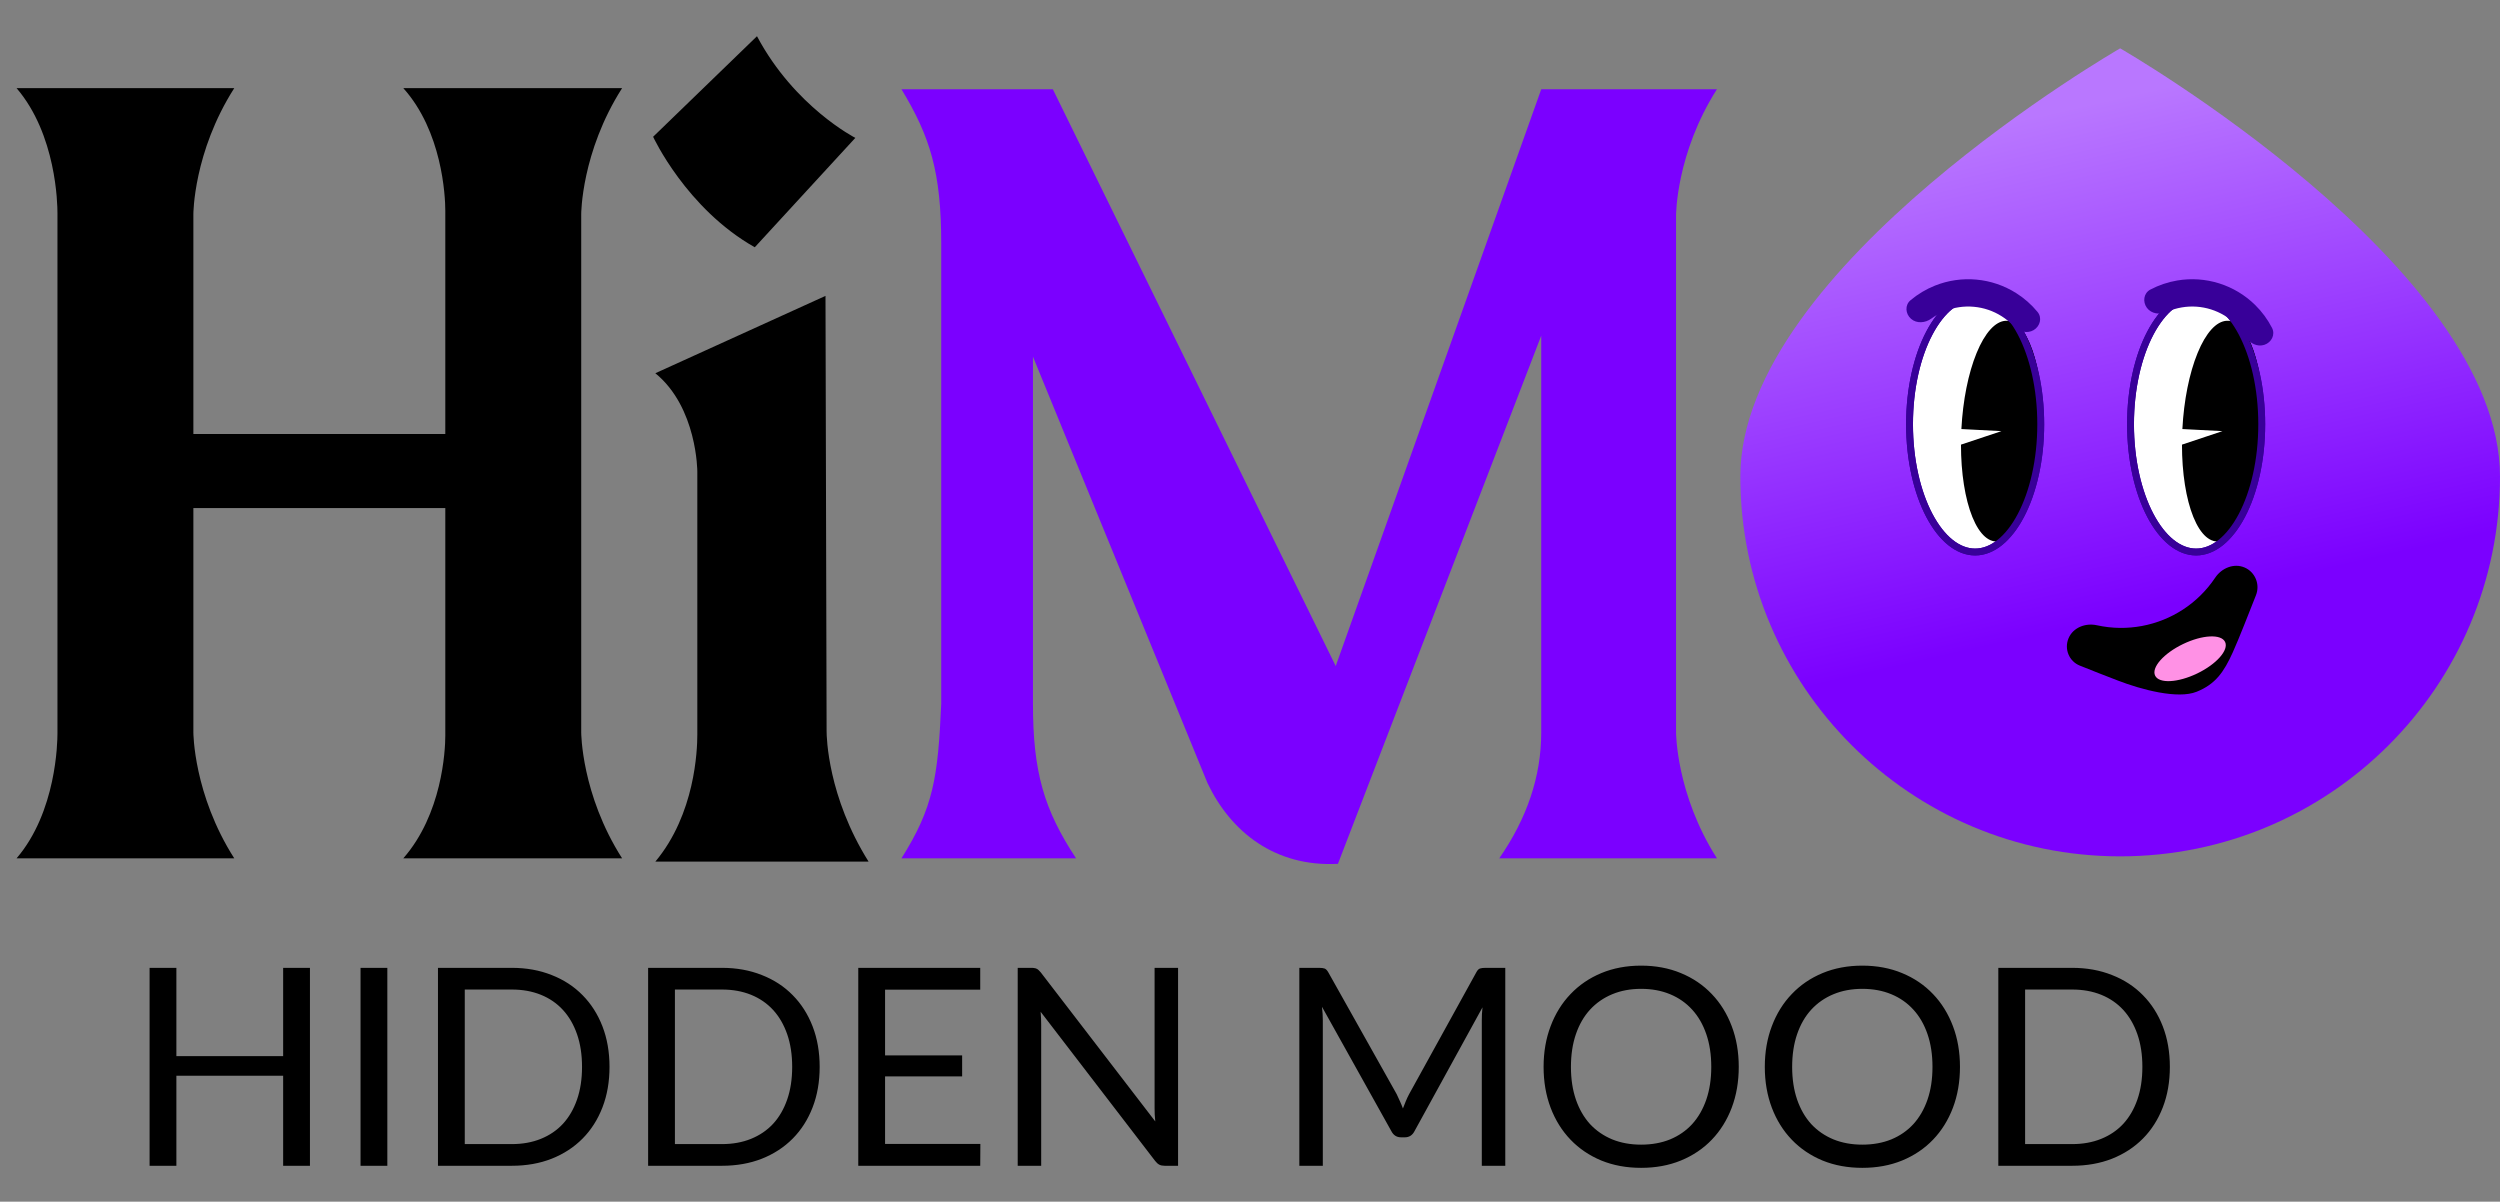 <svg width="181" height="87" viewBox="0 0 181 87" fill="none" xmlns="http://www.w3.org/2000/svg">
<rect x="0" y="0" width="181" height="87" fill="#808080" stroke="none"/>
<path d="M42.08 15.502V53.022C42.08 53.022 42.08 57.502 45.04 62.142H29.2C32 58.942 32.24 54.382 32.24 53.262V36.782H14V53.022C14 53.022 14 57.502 16.96 62.142H1.2C4.08 58.782 4.16 53.742 4.16 53.102V15.422C4.16 14.782 4.08 9.742 1.2 6.382H16.96C14 11.022 14 15.502 14 15.502V31.422H32.24V15.262C32.24 14.142 32 9.502 29.2 6.382H45.04C42.08 11.022 42.08 15.502 42.08 15.502ZM54.646 17.902C49.686 15.102 47.286 9.902 47.286 9.902L54.806 2.622C57.526 7.742 61.926 9.982 61.926 9.982L54.646 17.902ZM62.886 62.382H47.446C50.326 58.942 50.486 54.302 50.486 53.182V34.142C50.486 34.142 50.486 29.502 47.446 27.022L59.766 21.422L59.846 52.942C59.846 53.342 59.926 57.662 62.886 62.382Z" fill="black"/>
<path d="M121.346 15.582V53.022C121.346 53.022 121.346 57.502 124.306 62.142H108.546C110.546 59.262 111.586 56.222 111.586 53.022V24.302L96.866 62.542C92.306 62.782 89.106 60.222 87.426 56.702L74.786 25.822V50.942C74.786 55.902 75.586 58.622 77.906 62.142H65.266C67.586 58.462 67.906 56.302 68.146 50.942V17.662C68.146 12.462 67.346 9.902 65.266 6.462H76.226L96.706 48.222L111.586 6.462H124.306C121.346 11.102 121.346 15.582 121.346 15.582Z" fill="#7B00FF"/>
<path d="M22.44 70.072V84.402H20.5V77.882H12.77V84.402H10.83V70.072H12.77V76.462H20.5V70.072H22.44ZM28.043 84.402H26.103V70.072H28.043V84.402ZM44.129 77.242C44.129 78.316 43.959 79.292 43.619 80.172C43.279 81.052 42.799 81.806 42.179 82.432C41.559 83.059 40.812 83.546 39.939 83.892C39.072 84.232 38.112 84.402 37.059 84.402H31.709V70.072H37.059C38.112 70.072 39.072 70.246 39.939 70.592C40.812 70.932 41.559 71.419 42.179 72.052C42.799 72.679 43.279 73.432 43.619 74.312C43.959 75.192 44.129 76.169 44.129 77.242ZM42.139 77.242C42.139 76.362 42.019 75.576 41.779 74.882C41.539 74.189 41.199 73.602 40.759 73.122C40.319 72.642 39.786 72.276 39.159 72.022C38.532 71.769 37.832 71.642 37.059 71.642H33.649V82.832H37.059C37.832 82.832 38.532 82.706 39.159 82.452C39.786 82.199 40.319 81.836 40.759 81.362C41.199 80.882 41.539 80.296 41.779 79.602C42.019 78.909 42.139 78.122 42.139 77.242ZM59.344 77.242C59.344 78.316 59.174 79.292 58.834 80.172C58.494 81.052 58.014 81.806 57.394 82.432C56.774 83.059 56.027 83.546 55.154 83.892C54.287 84.232 53.327 84.402 52.274 84.402H46.924V70.072H52.274C53.327 70.072 54.287 70.246 55.154 70.592C56.027 70.932 56.774 71.419 57.394 72.052C58.014 72.679 58.494 73.432 58.834 74.312C59.174 75.192 59.344 76.169 59.344 77.242ZM57.354 77.242C57.354 76.362 57.234 75.576 56.994 74.882C56.754 74.189 56.414 73.602 55.974 73.122C55.534 72.642 55 72.276 54.374 72.022C53.747 71.769 53.047 71.642 52.274 71.642H48.864V82.832H52.274C53.047 82.832 53.747 82.706 54.374 82.452C55 82.199 55.534 81.836 55.974 81.362C56.414 80.882 56.754 80.296 56.994 79.602C57.234 78.909 57.354 78.122 57.354 77.242ZM70.979 82.822L70.969 84.402H62.139V70.072H70.969V71.652H64.079V76.412H69.659V77.932H64.079V82.822H70.979ZM85.292 70.072V84.402H84.322C84.168 84.402 84.038 84.376 83.932 84.322C83.832 84.269 83.732 84.179 83.632 84.052L75.342 73.252C75.355 73.419 75.365 73.582 75.372 73.742C75.378 73.902 75.382 74.052 75.382 74.192V84.402H73.682V70.072H74.682C74.768 70.072 74.842 70.079 74.902 70.092C74.962 70.099 75.015 70.116 75.062 70.142C75.108 70.162 75.155 70.196 75.202 70.242C75.248 70.282 75.298 70.336 75.352 70.402L83.642 81.192C83.628 81.019 83.615 80.852 83.602 80.692C83.595 80.526 83.592 80.369 83.592 80.222V70.072H85.292ZM108.982 70.072V84.402H107.282V73.872C107.282 73.732 107.286 73.582 107.292 73.422C107.306 73.262 107.319 73.099 107.332 72.932L102.412 81.892C102.259 82.192 102.026 82.342 101.712 82.342H101.432C101.119 82.342 100.886 82.192 100.732 81.892L95.712 72.892C95.752 73.246 95.772 73.572 95.772 73.872V84.402H94.072V70.072H95.502C95.675 70.072 95.809 70.089 95.902 70.122C95.996 70.156 96.085 70.249 96.172 70.402L101.122 79.222C101.202 79.382 101.279 79.549 101.352 79.722C101.432 79.896 101.506 80.072 101.572 80.252C101.639 80.072 101.709 79.896 101.782 79.722C101.856 79.542 101.936 79.372 102.022 79.212L106.882 70.402C106.962 70.249 107.049 70.156 107.142 70.122C107.242 70.089 107.379 70.072 107.552 70.072H108.982ZM125.886 77.242C125.886 78.316 125.716 79.302 125.376 80.202C125.036 81.096 124.556 81.866 123.936 82.512C123.316 83.159 122.57 83.662 121.696 84.022C120.83 84.376 119.87 84.552 118.816 84.552C117.763 84.552 116.803 84.376 115.936 84.022C115.07 83.662 114.326 83.159 113.706 82.512C113.086 81.866 112.606 81.096 112.266 80.202C111.926 79.302 111.756 78.316 111.756 77.242C111.756 76.169 111.926 75.186 112.266 74.292C112.606 73.392 113.086 72.619 113.706 71.972C114.326 71.319 115.07 70.812 115.936 70.452C116.803 70.092 117.763 69.912 118.816 69.912C119.87 69.912 120.83 70.092 121.696 70.452C122.57 70.812 123.316 71.319 123.936 71.972C124.556 72.619 125.036 73.392 125.376 74.292C125.716 75.186 125.886 76.169 125.886 77.242ZM123.896 77.242C123.896 76.362 123.776 75.572 123.536 74.872C123.296 74.172 122.956 73.582 122.516 73.102C122.076 72.616 121.543 72.242 120.916 71.982C120.29 71.722 119.59 71.592 118.816 71.592C118.05 71.592 117.353 71.722 116.726 71.982C116.1 72.242 115.563 72.616 115.116 73.102C114.676 73.582 114.336 74.172 114.096 74.872C113.856 75.572 113.736 76.362 113.736 77.242C113.736 78.122 113.856 78.912 114.096 79.612C114.336 80.306 114.676 80.896 115.116 81.382C115.563 81.862 116.1 82.232 116.726 82.492C117.353 82.746 118.05 82.872 118.816 82.872C119.59 82.872 120.29 82.746 120.916 82.492C121.543 82.232 122.076 81.862 122.516 81.382C122.956 80.896 123.296 80.306 123.536 79.612C123.776 78.912 123.896 78.122 123.896 77.242ZM141.902 77.242C141.902 78.316 141.732 79.302 141.392 80.202C141.052 81.096 140.572 81.866 139.952 82.512C139.332 83.159 138.585 83.662 137.712 84.022C136.845 84.376 135.885 84.552 134.832 84.552C133.779 84.552 132.819 84.376 131.952 84.022C131.085 83.662 130.342 83.159 129.722 82.512C129.102 81.866 128.622 81.096 128.282 80.202C127.942 79.302 127.772 78.316 127.772 77.242C127.772 76.169 127.942 75.186 128.282 74.292C128.622 73.392 129.102 72.619 129.722 71.972C130.342 71.319 131.085 70.812 131.952 70.452C132.819 70.092 133.779 69.912 134.832 69.912C135.885 69.912 136.845 70.092 137.712 70.452C138.585 70.812 139.332 71.319 139.952 71.972C140.572 72.619 141.052 73.392 141.392 74.292C141.732 75.186 141.902 76.169 141.902 77.242ZM139.912 77.242C139.912 76.362 139.792 75.572 139.552 74.872C139.312 74.172 138.972 73.582 138.532 73.102C138.092 72.616 137.559 72.242 136.932 71.982C136.305 71.722 135.605 71.592 134.832 71.592C134.065 71.592 133.369 71.722 132.742 71.982C132.115 72.242 131.579 72.616 131.132 73.102C130.692 73.582 130.352 74.172 130.112 74.872C129.872 75.572 129.752 76.362 129.752 77.242C129.752 78.122 129.872 78.912 130.112 79.612C130.352 80.306 130.692 80.896 131.132 81.382C131.579 81.862 132.115 82.232 132.742 82.492C133.369 82.746 134.065 82.872 134.832 82.872C135.605 82.872 136.305 82.746 136.932 82.492C137.559 82.232 138.092 81.862 138.532 81.382C138.972 80.896 139.312 80.306 139.552 79.612C139.792 78.912 139.912 78.122 139.912 77.242ZM157.098 77.242C157.098 78.316 156.928 79.292 156.588 80.172C156.248 81.052 155.768 81.806 155.148 82.432C154.528 83.059 153.781 83.546 152.908 83.892C152.041 84.232 151.081 84.402 150.028 84.402H144.678V70.072H150.028C151.081 70.072 152.041 70.246 152.908 70.592C153.781 70.932 154.528 71.419 155.148 72.052C155.768 72.679 156.248 73.432 156.588 74.312C156.928 75.192 157.098 76.169 157.098 77.242ZM155.108 77.242C155.108 76.362 154.988 75.576 154.748 74.882C154.508 74.189 154.168 73.602 153.728 73.122C153.288 72.642 152.754 72.276 152.128 72.022C151.501 71.769 150.801 71.642 150.028 71.642H146.618V82.832H150.028C150.801 82.832 151.501 82.706 152.128 82.452C152.754 82.199 153.288 81.836 153.728 81.362C154.168 80.882 154.508 80.296 154.748 79.602C154.988 78.909 155.108 78.122 155.108 77.242Z" fill="black"/>
<path d="M181 34.5C181 49.688 168.688 62 153.5 62C138.312 62 126 49.688 126 34.5C126 19.312 153.5 3.5 153.5 3.5C153.5 3.5 181 19.312 181 34.5Z" fill="url(#paint0_linear_288_7872)"/>
<path d="M149.765 46.205C149.435 46.979 149.794 47.874 150.575 48.189C151.477 48.554 152.395 48.909 153.343 49.275C155.044 49.931 157.667 50.633 159.036 50.083C160.404 49.533 161.009 48.655 161.655 47.225C162.12 46.197 162.781 44.482 163.331 43.096C163.642 42.313 163.278 41.417 162.505 41.086V41.086C161.731 40.756 160.846 41.127 160.379 41.826C160.066 42.294 159.705 42.729 159.301 43.124C158.533 43.876 157.624 44.47 156.627 44.87C155.63 45.271 154.563 45.471 153.488 45.46C152.923 45.454 152.361 45.389 151.812 45.268C150.99 45.087 150.095 45.431 149.765 46.205V46.205Z" fill="black"/>
<ellipse cx="158.563" cy="47.695" rx="2.811" ry="1.182" transform="rotate(-25.729 158.563 47.695)" fill="#FF91E5"/>
<path d="M143 21.466C144.242 21.466 145.426 22.427 146.314 24.114C147.197 25.791 147.75 28.125 147.75 30.716C147.75 33.307 147.197 35.641 146.314 37.318C145.426 39.005 144.242 39.966 143 39.966C141.758 39.966 140.574 39.005 139.686 37.318C138.803 35.641 138.25 33.307 138.25 30.716C138.25 28.125 138.803 25.791 139.686 24.114C140.574 22.427 141.758 21.466 143 21.466Z" fill="white" stroke="#380099" stroke-width="0.5"/>
<path d="M142.004 31.063C142.111 28.993 142.506 27.019 143.106 25.557C143.705 24.095 144.462 23.258 145.218 23.224C145.973 23.19 146.668 23.96 147.156 25.373C147.643 26.787 147.886 28.732 147.832 30.799C147.778 32.867 147.432 34.895 146.867 36.458C146.302 38.02 145.562 38.994 144.803 39.174C144.044 39.354 143.324 38.727 142.797 37.425C142.269 36.122 141.974 34.246 141.975 32.191L144.907 31.214L142.004 31.063Z" fill="black"/>
<path d="M143 21.466C144.242 21.466 145.426 22.427 146.314 24.114C147.197 25.791 147.75 28.125 147.75 30.716C147.75 33.307 147.197 35.641 146.314 37.318C145.426 39.005 144.242 39.966 143 39.966C141.758 39.966 140.574 39.005 139.686 37.318C138.803 35.641 138.25 33.307 138.25 30.716C138.25 28.125 138.803 25.791 139.686 24.114C140.574 22.427 141.758 21.466 143 21.466Z" stroke="#380099" stroke-width="0.5"/>
<path d="M147.237 23.899C147.706 23.62 147.866 23.007 147.519 22.586C147.08 22.052 146.557 21.59 145.97 21.22C145.102 20.672 144.117 20.337 143.096 20.244C142.075 20.149 141.045 20.298 140.093 20.678C139.447 20.936 138.849 21.294 138.32 21.739C137.902 22.09 137.947 22.721 138.357 23.081V23.081C138.767 23.441 139.387 23.389 139.827 23.067C140.134 22.842 140.469 22.656 140.825 22.514C141.488 22.25 142.204 22.146 142.915 22.212C143.626 22.277 144.311 22.51 144.914 22.891C145.238 23.095 145.534 23.339 145.794 23.616C146.168 24.014 146.768 24.178 147.237 23.899V23.899Z" fill="#380099"/>
<path d="M159 21.466C160.242 21.466 161.426 22.427 162.314 24.114C163.197 25.791 163.75 28.125 163.75 30.716C163.75 33.307 163.197 35.641 162.314 37.318C161.426 39.005 160.242 39.966 159 39.966C157.758 39.966 156.574 39.005 155.686 37.318C154.803 35.641 154.25 33.307 154.25 30.716C154.25 28.125 154.803 25.791 155.686 24.114C156.574 22.427 157.758 21.466 159 21.466Z" fill="white" stroke="#380099" stroke-width="0.5"/>
<path d="M158.004 31.063C158.111 28.993 158.506 27.019 159.106 25.557C159.705 24.095 160.462 23.258 161.218 23.224C161.973 23.19 162.668 23.96 163.156 25.373C163.643 26.787 163.886 28.732 163.832 30.799C163.778 32.867 163.432 34.895 162.867 36.458C162.302 38.02 161.562 38.994 160.803 39.174C160.044 39.354 159.324 38.727 158.797 37.425C158.269 36.122 157.974 34.246 157.975 32.191L160.907 31.214L158.004 31.063Z" fill="black"/>
<path d="M159 21.466C160.242 21.466 161.426 22.427 162.314 24.114C163.197 25.791 163.75 28.125 163.75 30.716C163.75 33.307 163.197 35.641 162.314 37.318C161.426 39.005 160.242 39.966 159 39.966C157.758 39.966 156.574 39.005 155.686 37.318C154.803 35.641 154.25 33.307 154.25 30.716C154.25 28.125 154.803 25.791 155.686 24.114C156.574 22.427 157.758 21.466 159 21.466Z" stroke="#380099" stroke-width="0.5"/>
<path d="M163.942 24.965C164.46 24.791 164.745 24.227 164.495 23.741C164.179 23.127 163.766 22.565 163.27 22.078C162.538 21.359 161.646 20.824 160.668 20.516C159.69 20.208 158.652 20.136 157.641 20.306C156.955 20.421 156.294 20.645 155.683 20.967C155.201 21.222 155.111 21.848 155.436 22.287V22.287C155.761 22.726 156.377 22.806 156.876 22.584C157.223 22.429 157.59 22.318 157.968 22.255C158.672 22.137 159.394 22.187 160.074 22.401C160.755 22.616 161.376 22.988 161.885 23.488C162.158 23.757 162.396 24.058 162.592 24.383C162.873 24.851 163.425 25.138 163.942 24.965V24.965Z" fill="#380099"/>
<defs>
<linearGradient id="paint0_linear_288_7872" x1="153.5" y1="7" x2="166" y2="62" gradientUnits="userSpaceOnUse">
<stop stop-color="#B977FF"/>
<stop offset="0.651" stop-color="#7B00FF"/>
</linearGradient>
</defs>
</svg>
